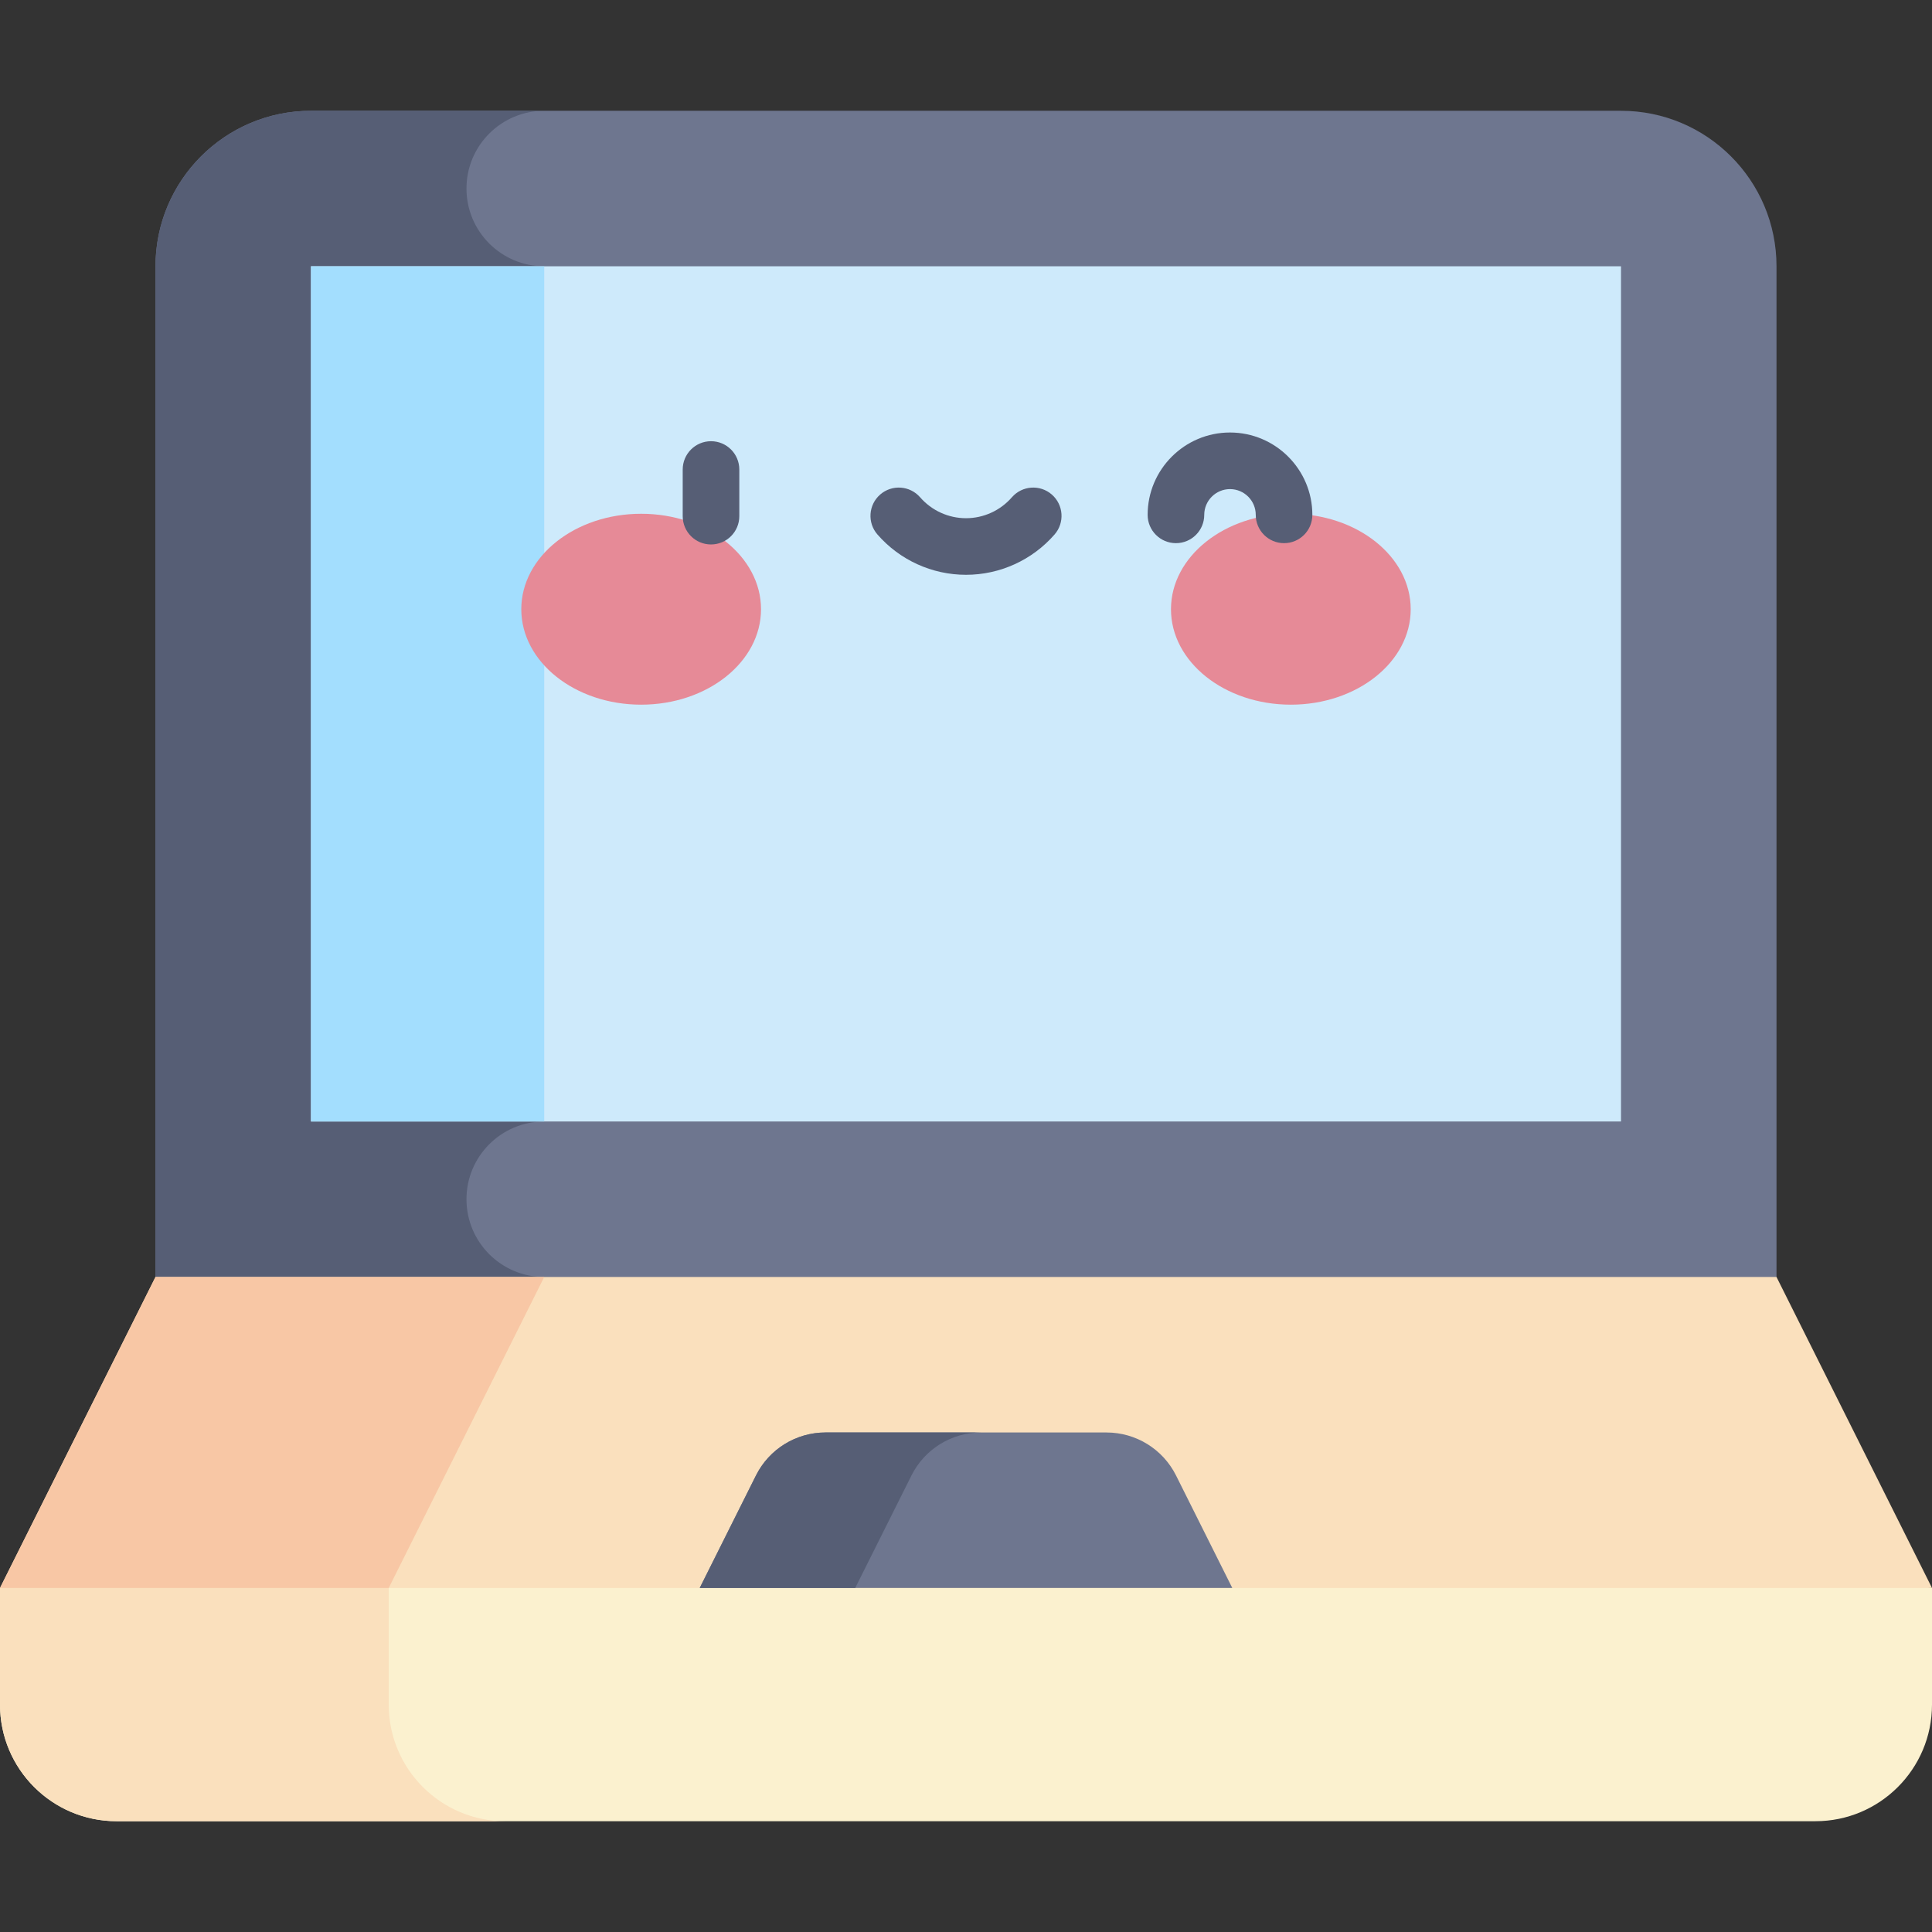 <svg id="Capa_1" enable-background="new 0 0 512 512" height="512" viewBox="0 0 512 512" width="512" xmlns="http://www.w3.org/2000/svg"><rect x="0" y="0" width="512" height="512" fill="#333333" stroke="none"/><g><g><path d="m481.095 482.64h-450.19c-17.068 0-30.905-13.837-30.905-30.906v-30.905l256-41.207 256 41.207v30.905c0 17.069-13.837 30.906-30.905 30.906z" fill="#fbf1cf"/></g><g><path d="m103.018 451.734v-47.488l-103.018 16.583v30.905c0 17.069 13.837 30.905 30.905 30.905h103.018c-17.068.001-30.905-13.836-30.905-30.905z" fill="#fae0bd"/></g><g><path d="m470.793 348.716h-429.586v-278.149c0-22.758 18.449-41.207 41.207-41.207h347.171c22.758 0 41.207 18.449 41.207 41.207v278.149z" fill="#6e768f"/></g><g><path d="m144.225 338.414c-11.379 0-20.604-9.225-20.604-20.604s9.225-20.604 20.604-20.604v-226.639c-11.379 0-20.604-9.225-20.604-20.604s9.225-20.604 20.604-20.604h-61.811c-22.758 0-41.207 18.449-41.207 41.207v278.149h103.018z" fill="#565e75"/></g><g><path d="m142.68 10.302h226.64v347.171h-226.64z" fill="#ceeafb" transform="matrix(0 1 -1 0 439.887 -72.113)"/></g><g><path d="m82.414 70.567h61.811v226.64h-61.811z" fill="#a3defe"/></g><g><path d="m512 420.829h-512l41.207-82.415h429.586z" fill="#fae0bd"/></g><g><path d="m41.207 338.414-41.207 82.415h103.018l41.207-82.415z" fill="#f8c7a5"/></g><g><path d="m200.342 391.011-14.909 29.818h141.135l-14.909-29.818c-3.49-6.98-10.624-11.389-18.428-11.389h-74.46c-7.805 0-14.939 4.409-18.429 11.389z" fill="#6e768f"/></g><g><path d="m259.977 379.622h-41.207c-7.804 0-14.938 4.409-18.428 11.389l-14.909 29.818h41.207l14.909-29.818c3.49-6.98 10.624-11.389 18.428-11.389z" fill="#565e75"/></g><g><g><g><ellipse cx="169.913" cy="161.45" fill="#e68a97" rx="31.765" ry="25.296"/></g><g><ellipse cx="342.087" cy="161.45" fill="#e68a97" rx="31.765" ry="25.296"/></g></g><g><path d="m188.425 144.288c-4.142 0-7.5-3.357-7.5-7.5v-12.362c0-4.143 3.358-7.5 7.5-7.5s7.5 3.357 7.5 7.5v12.362c0 4.143-3.358 7.5-7.5 7.5z" fill="#565e75"/></g><g><path d="m256 152.329c-8.996 0-17.55-3.896-23.47-10.688-2.721-3.123-2.396-7.86.727-10.582 3.124-2.721 7.86-2.396 10.582.727 3.07 3.523 7.503 5.544 12.162 5.544 4.658 0 9.091-2.021 12.161-5.544 2.722-3.122 7.46-3.447 10.582-.727 3.122 2.722 3.448 7.459.727 10.582-5.921 6.793-14.476 10.688-23.471 10.688z" fill="#565e75"/></g><g><path d="m340.287 143.943c-4.143 0-7.5-3.357-7.5-7.5 0-3.764-3.062-6.825-6.825-6.825s-6.826 3.062-6.826 6.825c0 4.143-3.357 7.5-7.5 7.5s-7.5-3.357-7.5-7.5c0-12.034 9.791-21.825 21.826-21.825 12.034 0 21.825 9.791 21.825 21.825 0 4.143-3.357 7.5-7.5 7.5z" fill="#565e75"/></g></g></g></svg>